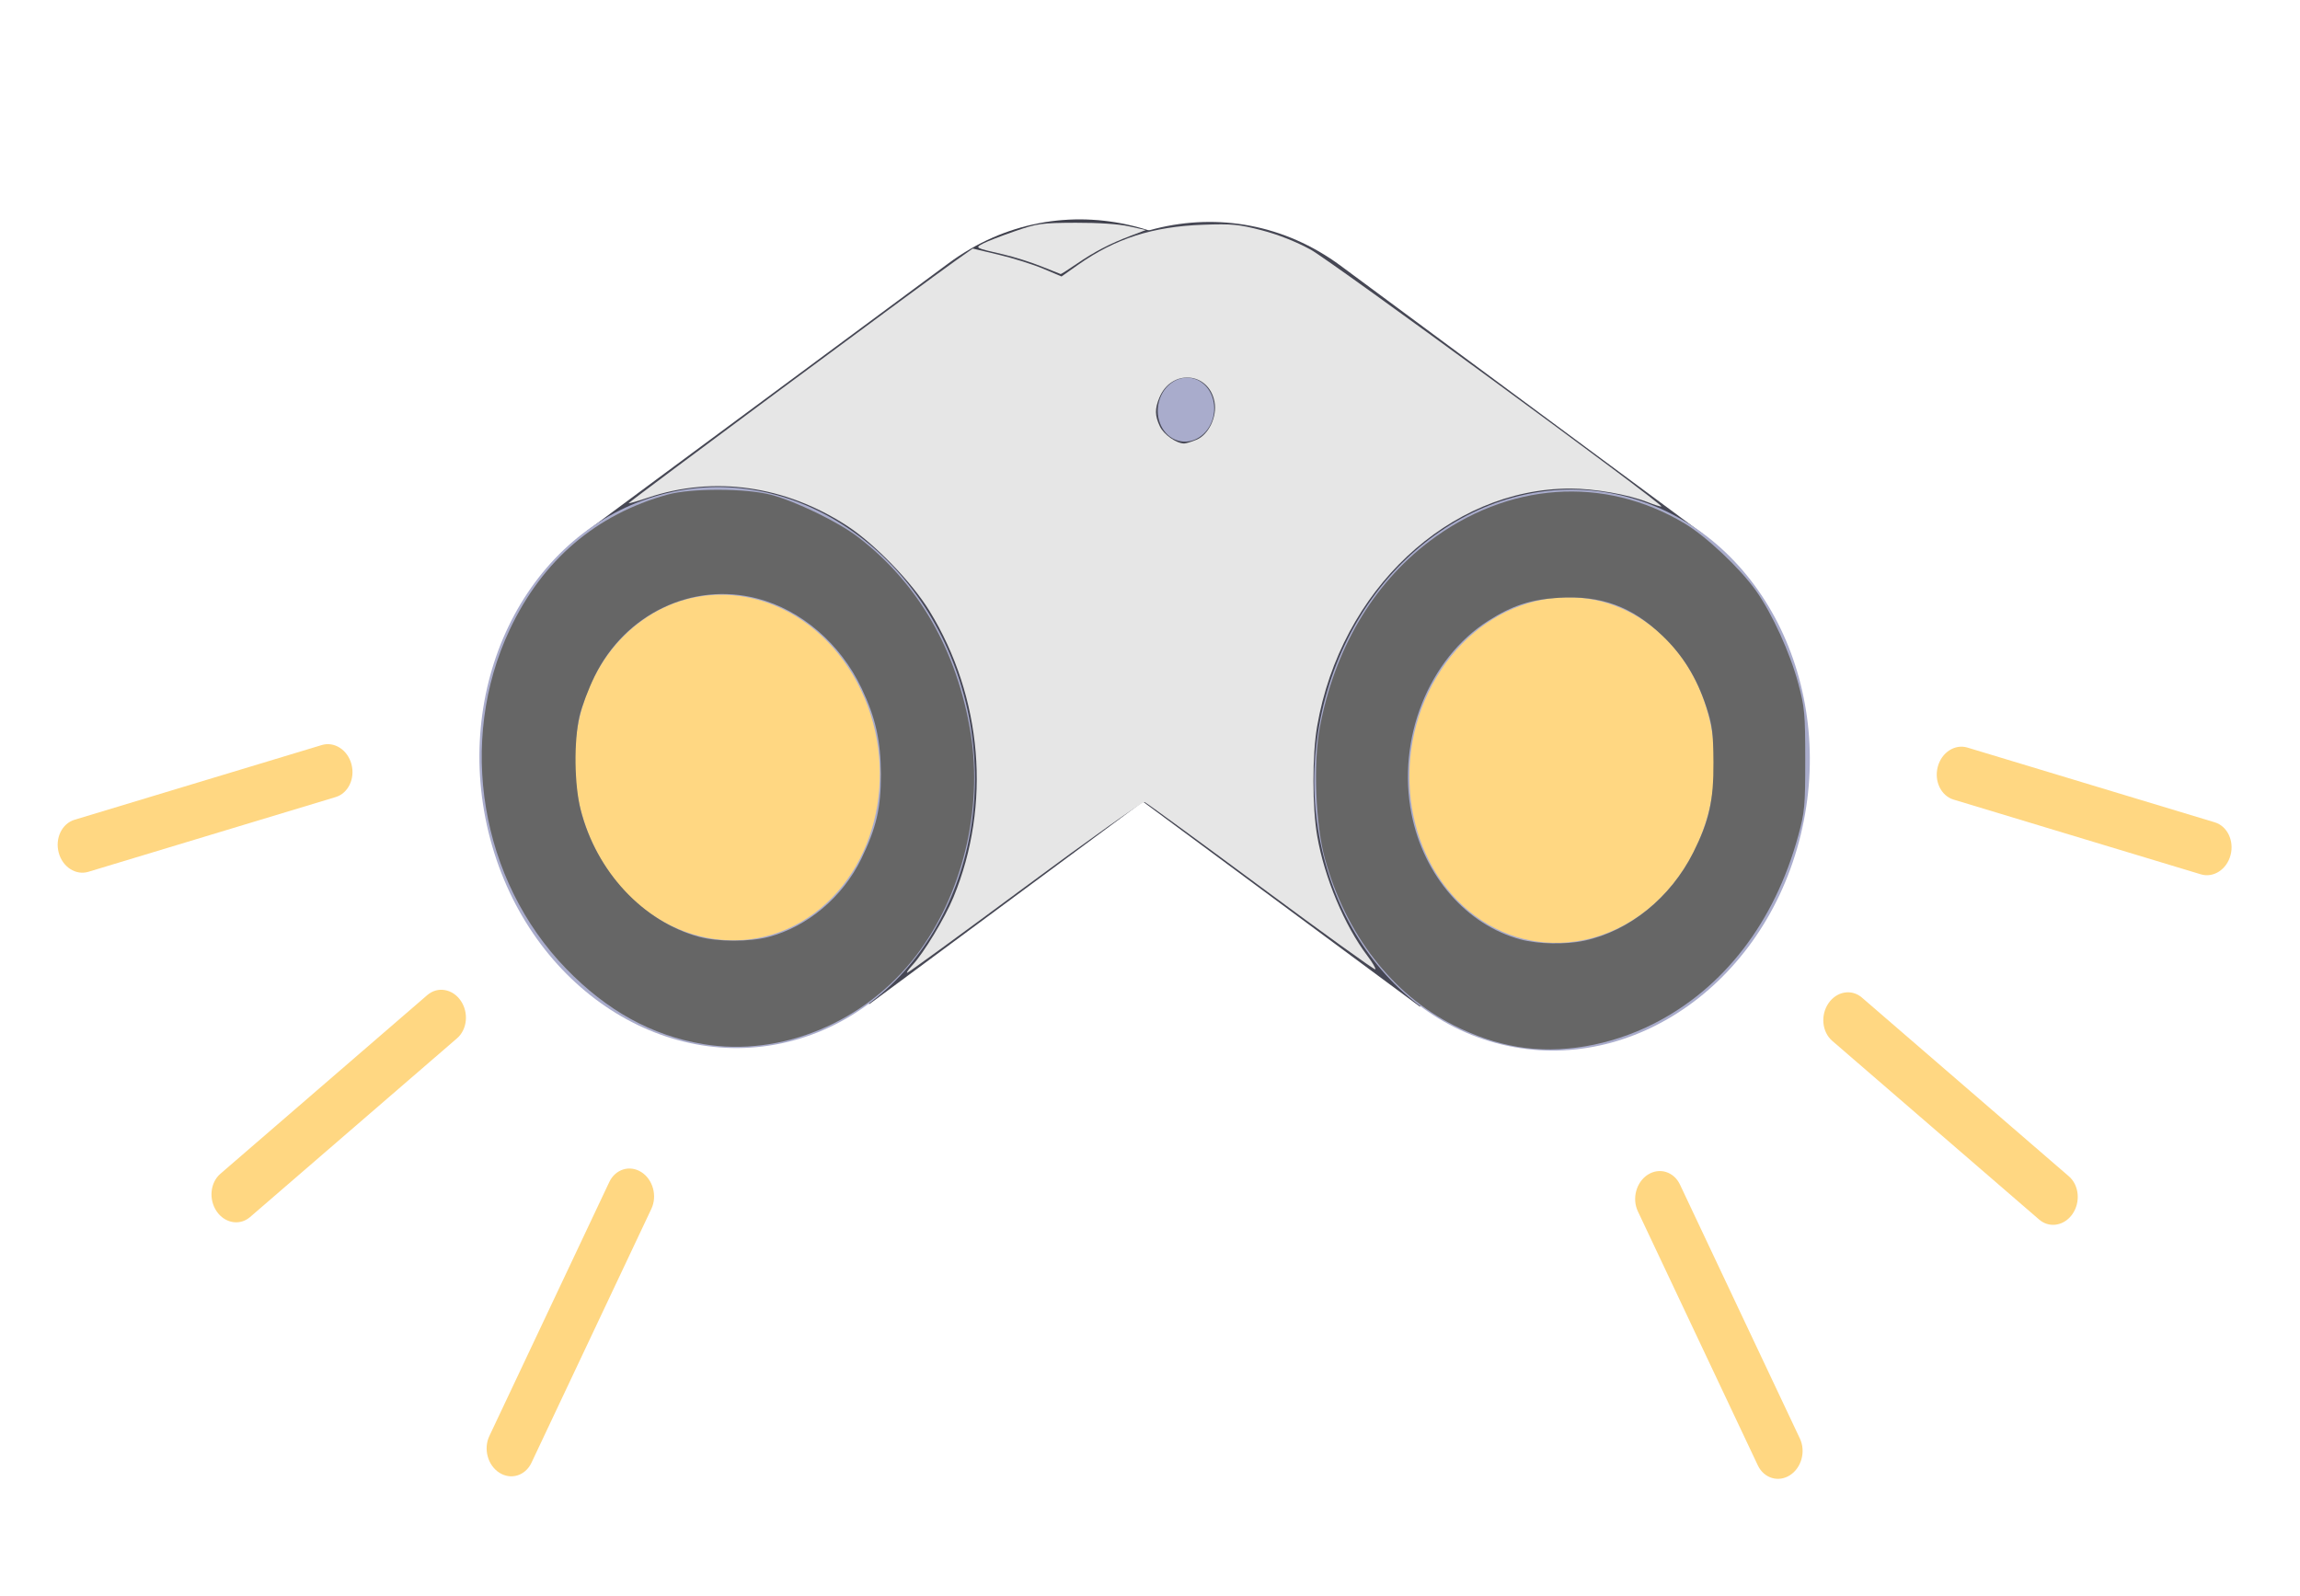 <?xml version="1.0" encoding="UTF-8" standalone="no"?>
<!-- Uploaded to: SVG Repo, www.svgrepo.com, Generator: SVG Repo Mixer Tools -->

<svg
   version="1.1"
   id="Layer_1"
   viewBox="0 0 264.765 183.764"
   xml:space="preserve"
   sodipodi:docname="flood-light-on.svg"
   inkscape:version="1.3.2 (091e20e, 2023-11-25, custom)"
   width="264.765"
   height="183.764"
   xmlns:inkscape="http://www.inkscape.org/namespaces/inkscape"
   xmlns:sodipodi="http://sodipodi.sourceforge.net/DTD/sodipodi-0.dtd"
   xmlns="http://www.w3.org/2000/svg"
   xmlns:svg="http://www.w3.org/2000/svg"><defs
   id="defs35" /><sodipodi:namedview
   id="namedview33"
   pagecolor="#ffffff"
   bordercolor="#000000"
   borderopacity="0.25"
   inkscape:showpageshadow="2"
   inkscape:pageopacity="0.0"
   inkscape:pagecheckerboard="0"
   inkscape:deskcolor="#d1d1d1"
   showgrid="false"
   inkscape:zoom="1.6542969"
   inkscape:cx="139.63636"
   inkscape:cy="127.84888"
   inkscape:window-width="1920"
   inkscape:window-height="1027"
   inkscape:window-x="-8"
   inkscape:window-y="-8"
   inkscape:window-maximized="1"
   inkscape:current-layer="Layer_1"><inkscape:page
     x="0"
     y="0"
     width="264.765"
     height="183.764"
     id="page1"
     margin="0"
     bleed="0" /></sodipodi:namedview>


<path
   style="fill:#464754;stroke-width:0.346"
   d="m 100.067,115.611 41.636,-30.82 c 12.936,-9.575 16.142,-29.532 7.162,-44.576 v 0 C 139.886,25.171 122.121,20.738 109.185,30.314 L 67.549,61.134 Z"
   id="path6" />
<path
   style="opacity:0.1;stroke-width:0.346;enable-background:new"
   d="m 148.866,40.215 v 0 c -8.399,-14.071 -24.484,-18.856 -37.114,-11.581 9.977,1.169 19.58,7.283 25.724,17.576 v 0 c 7.547,12.643 7.853,28.204 1.955,40.263 l 2.273,-1.682 c 12.936,-9.576 16.143,-29.533 7.163,-44.576 z"
   id="path8" />



<g
   id="g20"
   transform="matrix(0.311,-0.094,0.095,0.356,-18.009,5.356)">
	<circle
   style="fill:#a9accc"
   cx="398.502"
   cy="221.844"
   r="9.996"
   id="circle16" />
	<circle
   style="fill:#a9accc"
   cx="236.748"
   cy="295.694"
   r="87.69"
   id="circle18" />
</g>
<g
   id="g30"
   transform="matrix(0.311,-0.094,0.095,0.356,-18.009,5.356)">
	<path
   style="fill:#ffd782"
   d="m 288.248,279.269 c 9.056,28.393 -6.676,58.86 -35.07,67.916 -28.394,9.056 -58.86,-6.676 -67.916,-35.07 -9.056,-28.394 6.676,-58.86 35.07,-67.916 28.394,-9.057 58.859,6.677 67.916,35.07 z"
   id="path22" />
	<path
   style="fill:#ffd782"
   d="m 29.14,387.652 c -3.342,0 -6.502,-2.005 -7.816,-5.299 -1.72,-4.316 0.384,-9.207 4.698,-10.928 l 87.219,-34.77 c 4.316,-1.72 9.208,0.384 10.928,4.698 1.72,4.316 -0.384,9.207 -4.698,10.928 l -87.219,34.77 c -1.022,0.408 -2.076,0.601 -3.112,0.601 z"
   id="path24" />
	<path
   style="fill:#ffd782"
   d="M 99.948,269.115 H 8.411 C 3.766,269.115 0,265.349 0,260.704 c 0,-4.645 3.766,-8.411 8.411,-8.411 h 91.537 c 4.645,0 8.411,3.766 8.411,8.411 0,4.645 -3.766,8.411 -8.411,8.411 z"
   id="path26" />
	<path
   style="fill:#ffd782"
   d="m 100.163,488.549 c -2.134,0 -4.268,-0.806 -5.907,-2.424 -3.307,-3.262 -3.342,-8.588 -0.08,-11.895 l 64.293,-65.157 c 3.262,-3.307 8.587,-3.342 11.895,-0.08 3.307,3.262 3.342,8.588 0.08,11.895 l -64.294,65.157 c -1.645,1.669 -3.815,2.504 -5.987,2.504 z"
   id="path28" />
</g><path
   style="fill:#464754;stroke-width:0.346"
   d="M 163.459,115.901 121.823,85.081 C 108.887,75.506 105.68,55.549 114.66,40.505 v 0 c 8.98,-15.043 26.745,-19.476 39.681,-9.901 l 41.636,30.82 z"
   id="path6-1" /><g
   id="g20-6"
   transform="matrix(-0.311,-0.094,-0.095,0.356,281.536,5.647)">
	<circle
   style="fill:#a9accc"
   cx="398.502"
   cy="221.844"
   r="9.996"
   id="circle16-7" />
	<circle
   style="fill:#a9accc"
   cx="236.748"
   cy="295.694"
   r="87.69"
   id="circle18-1" />
</g><g
   id="g30-8"
   transform="matrix(-0.311,-0.094,-0.095,0.356,281.536,5.647)">
	<path
   style="fill:#ffd782"
   d="m 288.248,279.269 c 9.056,28.393 -6.676,58.86 -35.07,67.916 -28.394,9.056 -58.86,-6.676 -67.916,-35.07 -9.056,-28.394 6.676,-58.86 35.07,-67.916 28.394,-9.057 58.859,6.677 67.916,35.07 z"
   id="path22-9" />
	<path
   style="fill:#ffd782"
   d="m 29.14,387.652 c -3.342,0 -6.502,-2.005 -7.816,-5.299 -1.72,-4.316 0.384,-9.207 4.698,-10.928 l 87.219,-34.77 c 4.316,-1.72 9.208,0.384 10.928,4.698 1.72,4.316 -0.384,9.207 -4.698,10.928 l -87.219,34.77 c -1.022,0.408 -2.076,0.601 -3.112,0.601 z"
   id="path24-3" />
	<path
   style="fill:#ffd782"
   d="M 99.948,269.115 H 8.411 C 3.766,269.115 0,265.349 0,260.704 c 0,-4.645 3.766,-8.411 8.411,-8.411 h 91.537 c 4.645,0 8.411,3.766 8.411,8.411 0,4.645 -3.766,8.411 -8.411,8.411 z"
   id="path26-0" />
	<path
   style="fill:#ffd782"
   d="m 100.163,488.549 c -2.134,0 -4.268,-0.806 -5.907,-2.424 -3.307,-3.262 -3.342,-8.588 -0.08,-11.895 l 64.293,-65.157 c 3.262,-3.307 8.587,-3.342 11.895,-0.08 3.307,3.262 3.342,8.588 0.08,11.895 l -64.294,65.157 c -1.645,1.669 -3.815,2.504 -5.987,2.504 z"
   id="path28-0" />
</g>
<path
   style="fill:#e6e6e6;stroke-width:0.303"
   d="m 104.998,111.159 c 1.336,-1.433 3.756,-5.429 4.758,-7.855 4.39,-10.628 3.348,-23.028 -2.771,-32.984 -2.02,-3.286 -6.288,-7.701 -9.43,-9.754 -7.14,-4.665 -15.39,-5.835 -22.995,-3.262 -1.164,0.394 -2.153,0.679 -2.199,0.634 -0.081,-0.08 33.795,-25.211 37.683,-27.956 l 1.935,-1.366 3.005,0.716 c 1.653,0.394 3.952,1.117 5.109,1.607 l 2.104,0.891 1.915,-1.349 c 4.292,-3.024 8.578,-4.398 14.372,-4.607 3.335,-0.12 4.128,-0.045 6.758,0.638 1.887,0.49 3.956,1.308 5.641,2.231 2.34,1.281 40.614,29.312 40.365,29.563 -0.052,0.052 -0.776,-0.176 -1.61,-0.507 -2.169,-0.862 -6.107,-1.553 -8.847,-1.553 -13.986,0 -26.459,11.707 -29.171,27.379 -0.571,3.298 -0.566,9.299 0.01,12.626 0.829,4.79 3.137,10.303 5.771,13.781 0.589,0.778 1.002,1.485 0.917,1.571 -0.085,0.086 -6.01,-4.182 -13.167,-9.483 -7.157,-5.301 -13.183,-9.703 -13.392,-9.781 -0.208,-0.078 -6.394,4.313 -13.745,9.758 -7.352,5.445 -13.463,9.9 -13.582,9.9 -0.118,0 0.136,-0.377 0.565,-0.838 z m 32.753,-60.539 c 1.392,-0.586 2.374,-2.659 2.061,-4.345 -0.649,-3.486 -4.972,-3.825 -6.351,-0.498 -0.539,1.301 -0.526,2.072 0.058,3.312 0.44,0.936 1.88,1.955 2.784,1.971 0.213,0.004 0.865,-0.194 1.448,-0.44 z"
   id="path2" /><path
   style="fill:#e6e6e6;stroke-width:0.303"
   d="m 119.896,30.676 c -1.164,-0.474 -3.136,-1.097 -4.383,-1.385 -3.321,-0.766 -3.294,-0.751 -2.363,-1.248 0.446,-0.238 2.078,-0.871 3.627,-1.407 2.629,-0.91 3.097,-0.976 7.048,-0.991 2.589,-0.01 4.977,0.15 6.152,0.413 l 1.921,0.429 -1.788,0.678 c -2.369,0.898 -4.105,1.803 -6.193,3.229 -0.947,0.647 -1.763,1.169 -1.813,1.16 -0.051,-0.009 -1.044,-0.404 -2.208,-0.878 z"
   id="path3" /><path
   style="fill:#666666;stroke-width:0.303"
   d="m 80.955,120.208 c -5.937,-1.004 -11.058,-3.818 -15.765,-8.663 -9.909,-10.198 -12.574,-26.194 -6.508,-39.063 3.769,-7.995 9.941,-13.271 18.181,-15.541 2.705,-0.745 9.013,-0.73 11.902,0.028 2.83,0.743 7.733,3.123 10,4.855 6.954,5.313 11.433,13.114 12.975,22.602 1.43,8.798 -0.99,18.662 -6.28,25.59 -5.848,7.66 -15.57,11.703 -24.506,10.191 z m 7.495,-12.333 c 4.504,-1.182 8.556,-4.591 10.701,-9.004 1.726,-3.55 2.264,-5.868 2.253,-9.723 -0.011,-3.844 -0.61,-6.518 -2.22,-9.901 -2.447,-5.144 -6.94,-9.015 -11.996,-10.336 -7.473,-1.952 -15.22,1.752 -18.747,8.965 -0.697,1.424 -1.473,3.481 -1.726,4.57 -0.664,2.866 -0.605,7.892 0.127,10.777 1.802,7.103 7.191,12.888 13.632,14.633 2.171,0.588 5.772,0.597 7.975,0.018 z"
   id="path4" /><path
   style="fill:#666666;stroke-width:0.303"
   d="m 174.702,120.52 c -2.468,-0.42 -4.865,-1.227 -7.349,-2.474 -7.076,-3.552 -12.44,-10.487 -14.836,-19.182 -1.073,-3.893 -1.354,-10.971 -0.599,-15.048 1.662,-8.971 6.094,-16.531 12.577,-21.455 9.044,-6.869 20.119,-7.66 29.42,-2.101 2.496,1.492 6.398,5.17 8.233,7.76 1.852,2.614 3.923,7.164 4.865,10.685 0.729,2.725 0.797,3.471 0.798,8.767 0.001,5.335 -0.062,6.02 -0.806,8.741 -2.728,9.975 -8.583,17.579 -16.686,21.668 -4.989,2.518 -10.676,3.479 -15.617,2.639 z m 7.668,-12.216 c 5.199,-1.109 9.952,-4.959 12.564,-10.18 1.815,-3.628 2.336,-5.962 2.309,-10.347 -0.021,-3.42 -0.133,-4.293 -0.822,-6.398 -1.096,-3.35 -2.714,-5.967 -5.079,-8.216 -3.531,-3.358 -7.019,-4.63 -11.904,-4.341 -3.204,0.189 -5.348,0.888 -8.102,2.642 -6.885,4.383 -10.56,13.633 -8.845,22.266 1.411,7.106 6.336,12.762 12.565,14.43 2.024,0.542 5.158,0.604 7.315,0.144 z"
   id="path5" /></svg>

